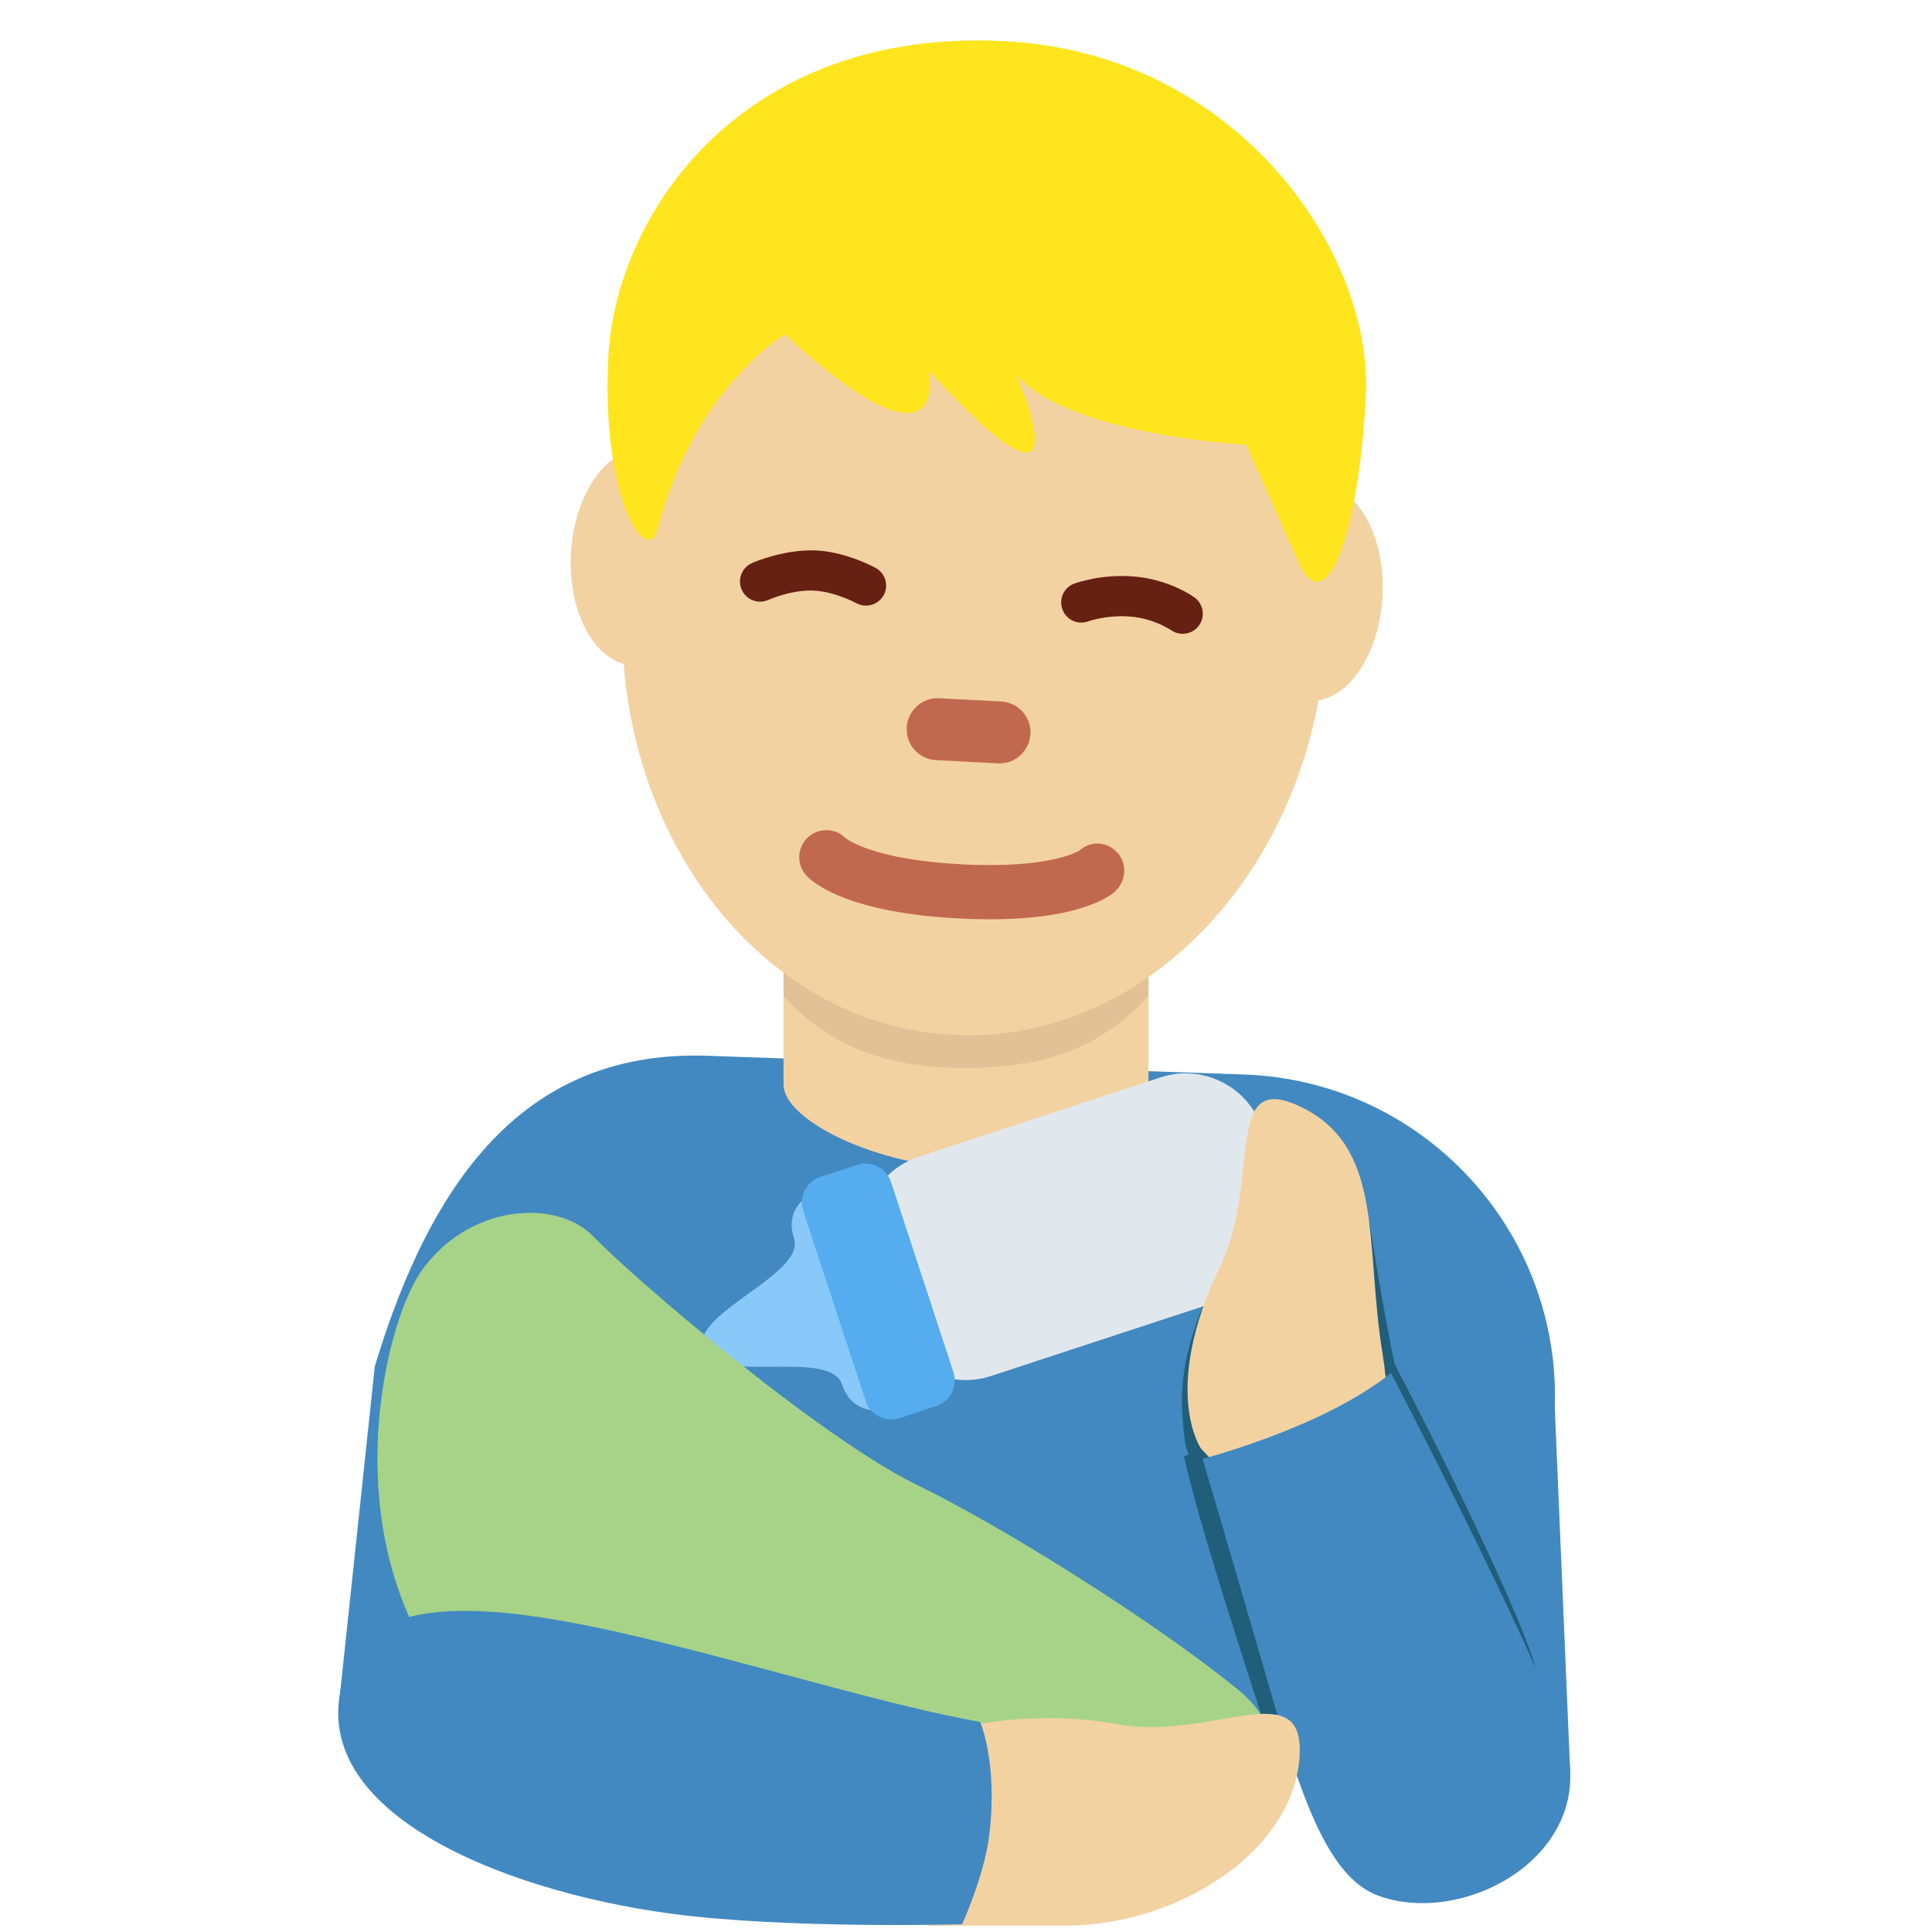 <?xml version="1.0" encoding="UTF-8" standalone="no"?><svg xmlns="http://www.w3.org/2000/svg" height="45" viewBox="0 0 36 36" width="45"><path d="M29.258 33.016l-.287-6.788c.116-3.312-2.475-6.09-5.787-6.206l-9.994-.349c-3.312-.116-5.115 2.169-6.206 5.787l-.669 6.296 22.943 1.26z" fill="#4289C1"/><path d="M14.6 20.207c0 .692 1.841 1.543 3.4 1.543 1.56 0 3.4-.851 3.4-1.543V17.25h-6.8v2.957z" fill="#F3D2A2"/><path d="M14.6 18.557c.947 1.058 2.122 1.344 3.4 1.344 1.277 0 2.452-.287 3.4-1.344v-2.688h-6.8v2.688z" fill="#E2C196"/><path d="M13.159 10.449c-.058 1.113-.67 1.987-1.366 1.95-.696-.036-1.213-.969-1.154-2.082.058-1.114.67-1.987 1.366-1.951.696.037 1.213.969 1.154 2.083m12.602.661c-.058 1.113-.67 1.987-1.366 1.95-.696-.036-1.213-.969-1.154-2.082.058-1.114.67-1.987 1.366-1.951.696.036 1.213.969 1.154 2.083" fill="#F3D2A2"/><path d="M11.606 11.157c.225-4.298 3.342-7.628 6.961-7.439 3.619.19 6.371 3.828 6.145 8.126-.225 4.298-3.342 7.628-6.961 7.439-3.619-.19-6.371-3.828-6.145-8.126" fill="#F3D2A2"/><path d="M18.721.767c4.343.228 6.87 3.944 6.73 6.614-.14 2.67-.764 4.199-1.251 3.101l-.974-2.193s-3.257-.171-4.287-1.296c0 0 1.461 3.29-1.629-.085 0 0 .431 2.166-2.686-.676 0 0-1.685.983-2.368 3.625-.189.734-1.06-.545-.92-3.215.141-2.672 2.5-6.131 7.385-5.875" fill="#FFE51E"/><path d="M17.865 17.114c-2.118-.111-2.739-.687-2.843-.803-.186-.207-.17-.526.037-.713.201-.181.507-.17.695.018.038.031.535.404 2.163.489 1.692.089 2.2-.259 2.205-.262.207-.186.515-.161.702.048.186.207.159.535-.048.721-.115.105-.794.613-2.911.502m.729-2.89l-1.153-.06c-.318-.017-.563-.289-.546-.607.017-.318.289-.563.607-.546l1.153.06c.318.017.563.289.546.607s-.289.563-.607.546" fill="#C1694F"/><path d="M16.136 11.285c-.061 0-.122-.015-.179-.045-.003-.002-.366-.198-.738-.231-.423-.042-.898.167-.902.169-.188.086-.411 0-.496-.189-.084-.189 0-.411.189-.496.027-.012.656-.286 1.277-.231.532.049 1.011.31 1.031.321.181.1.247.327.148.508-.069.124-.197.194-.33.194zm5.901.525c-.076 0-.152-.023-.219-.07-.001 0-.309-.212-.743-.25-.443-.039-.792.086-.796.087-.194.073-.41-.026-.481-.22-.073-.193.023-.408.216-.481.021-.008.51-.188 1.128-.133.636.056 1.067.354 1.114.388.168.121.207.355.086.523-.073.102-.189.156-.305.156z" fill="#662113"/><path d="M28.526 30.798c.55 1.503-1.121.825-2.428 1.314-.848.317-2.282.836-2.503.135-.438-1.384-1.215-3.713-1.534-5.108.021-.008.073-.029.092-.038-.09-.134-.104-.552-.119-.723-.135-1.507.912-3.055.912-3.055s2.054-.278 2.573-.547c.246 1.605.468 2.641.468 2.641s1.882 3.586 2.539 5.381z" fill="#205E7A"/><path d="M23.519 21.032l.406 1.236c.257.784-.173 1.636-.957 1.893l-4.506 1.48c-.784.257-1.636-.173-1.893-.957l-.406-1.236c-.257-.784.173-1.636.957-1.893l4.506-1.48c.784-.258 1.636.173 1.893.957z" fill="#E1E8ED"/><path d="M14.795 23.072c.224.681-1.922 1.386-1.698 2.067.224.681 2.369-.023 2.593.658.224.681.939.446.939.446l-.671-2.043-.671-2.043c0-.001-.715.234-.492.915z" fill="#88C9F9"/><path d="M16.602 22.024l1.164 3.545c.086.261-.058.545-.319.631l-.685.225c-.261.086-.545-.058-.631-.319l-1.164-3.545c-.086-.261.058-.545.319-.631l.685-.225c.261-.085.545.058.631.319z" fill="#55ACEE"/><path d="M21.989 35.145c1.066.007 2.736-2.31 1.089-3.653-1.648-1.343-4.499-3.099-5.959-3.806-1.869-.904-5.366-3.919-6.06-4.643s-2.351-.603-3.222.663c-.619.9-1.446 4.193-.004 6.844 1.686 3.098 4.561 5.082 8.396 5.082 1.013 0 2.116.067 2.742-.074s1.736-.421 3.018-.413z" fill="#A6D388"/><path d="M24.636 28.21c1.283-.13 1.305-1.899 1.127-2.981-.34-2.066.052-3.88-1.566-4.624-1.416-.651-.693 1.394-1.464 2.998-1.107 2.301-.356 3.386-.356 3.386s1.136 1.314 2.259 1.221z" fill="#F3D2A2"/><path d="M29.126 32.334c.748 2.158-1.786 3.587-3.434 2.993-.855-.308-1.36-1.539-1.973-3.658-.838-2.892-1.31-4.485-1.31-4.485s.882-.225 1.934-.685c1.042-.456 1.577-.915 1.577-.915s2.589 4.968 3.206 6.75z" fill="#4289C1"/><path d="M17.283 35.882h2.565c2.094 0 4.259-1.378 4.368-3.156.096-1.556-1.641-.279-3.392-.598-1.592-.291-2.97.074-2.97.074s.112 2.503-.571 3.68z" fill="#F3D2A2"/><path d="M6.516 30.976c.653-1.477 3.431-.958 5.844-.364 2.118.521 4.292 1.188 5.903 1.473 0 0 .334.755.171 2.106-.091.752-.506 1.665-.506 1.665s-3.248.091-5.405-.195c-3.238-.428-7.188-2.012-6.007-4.685z" fill="#4289C1"/></svg>